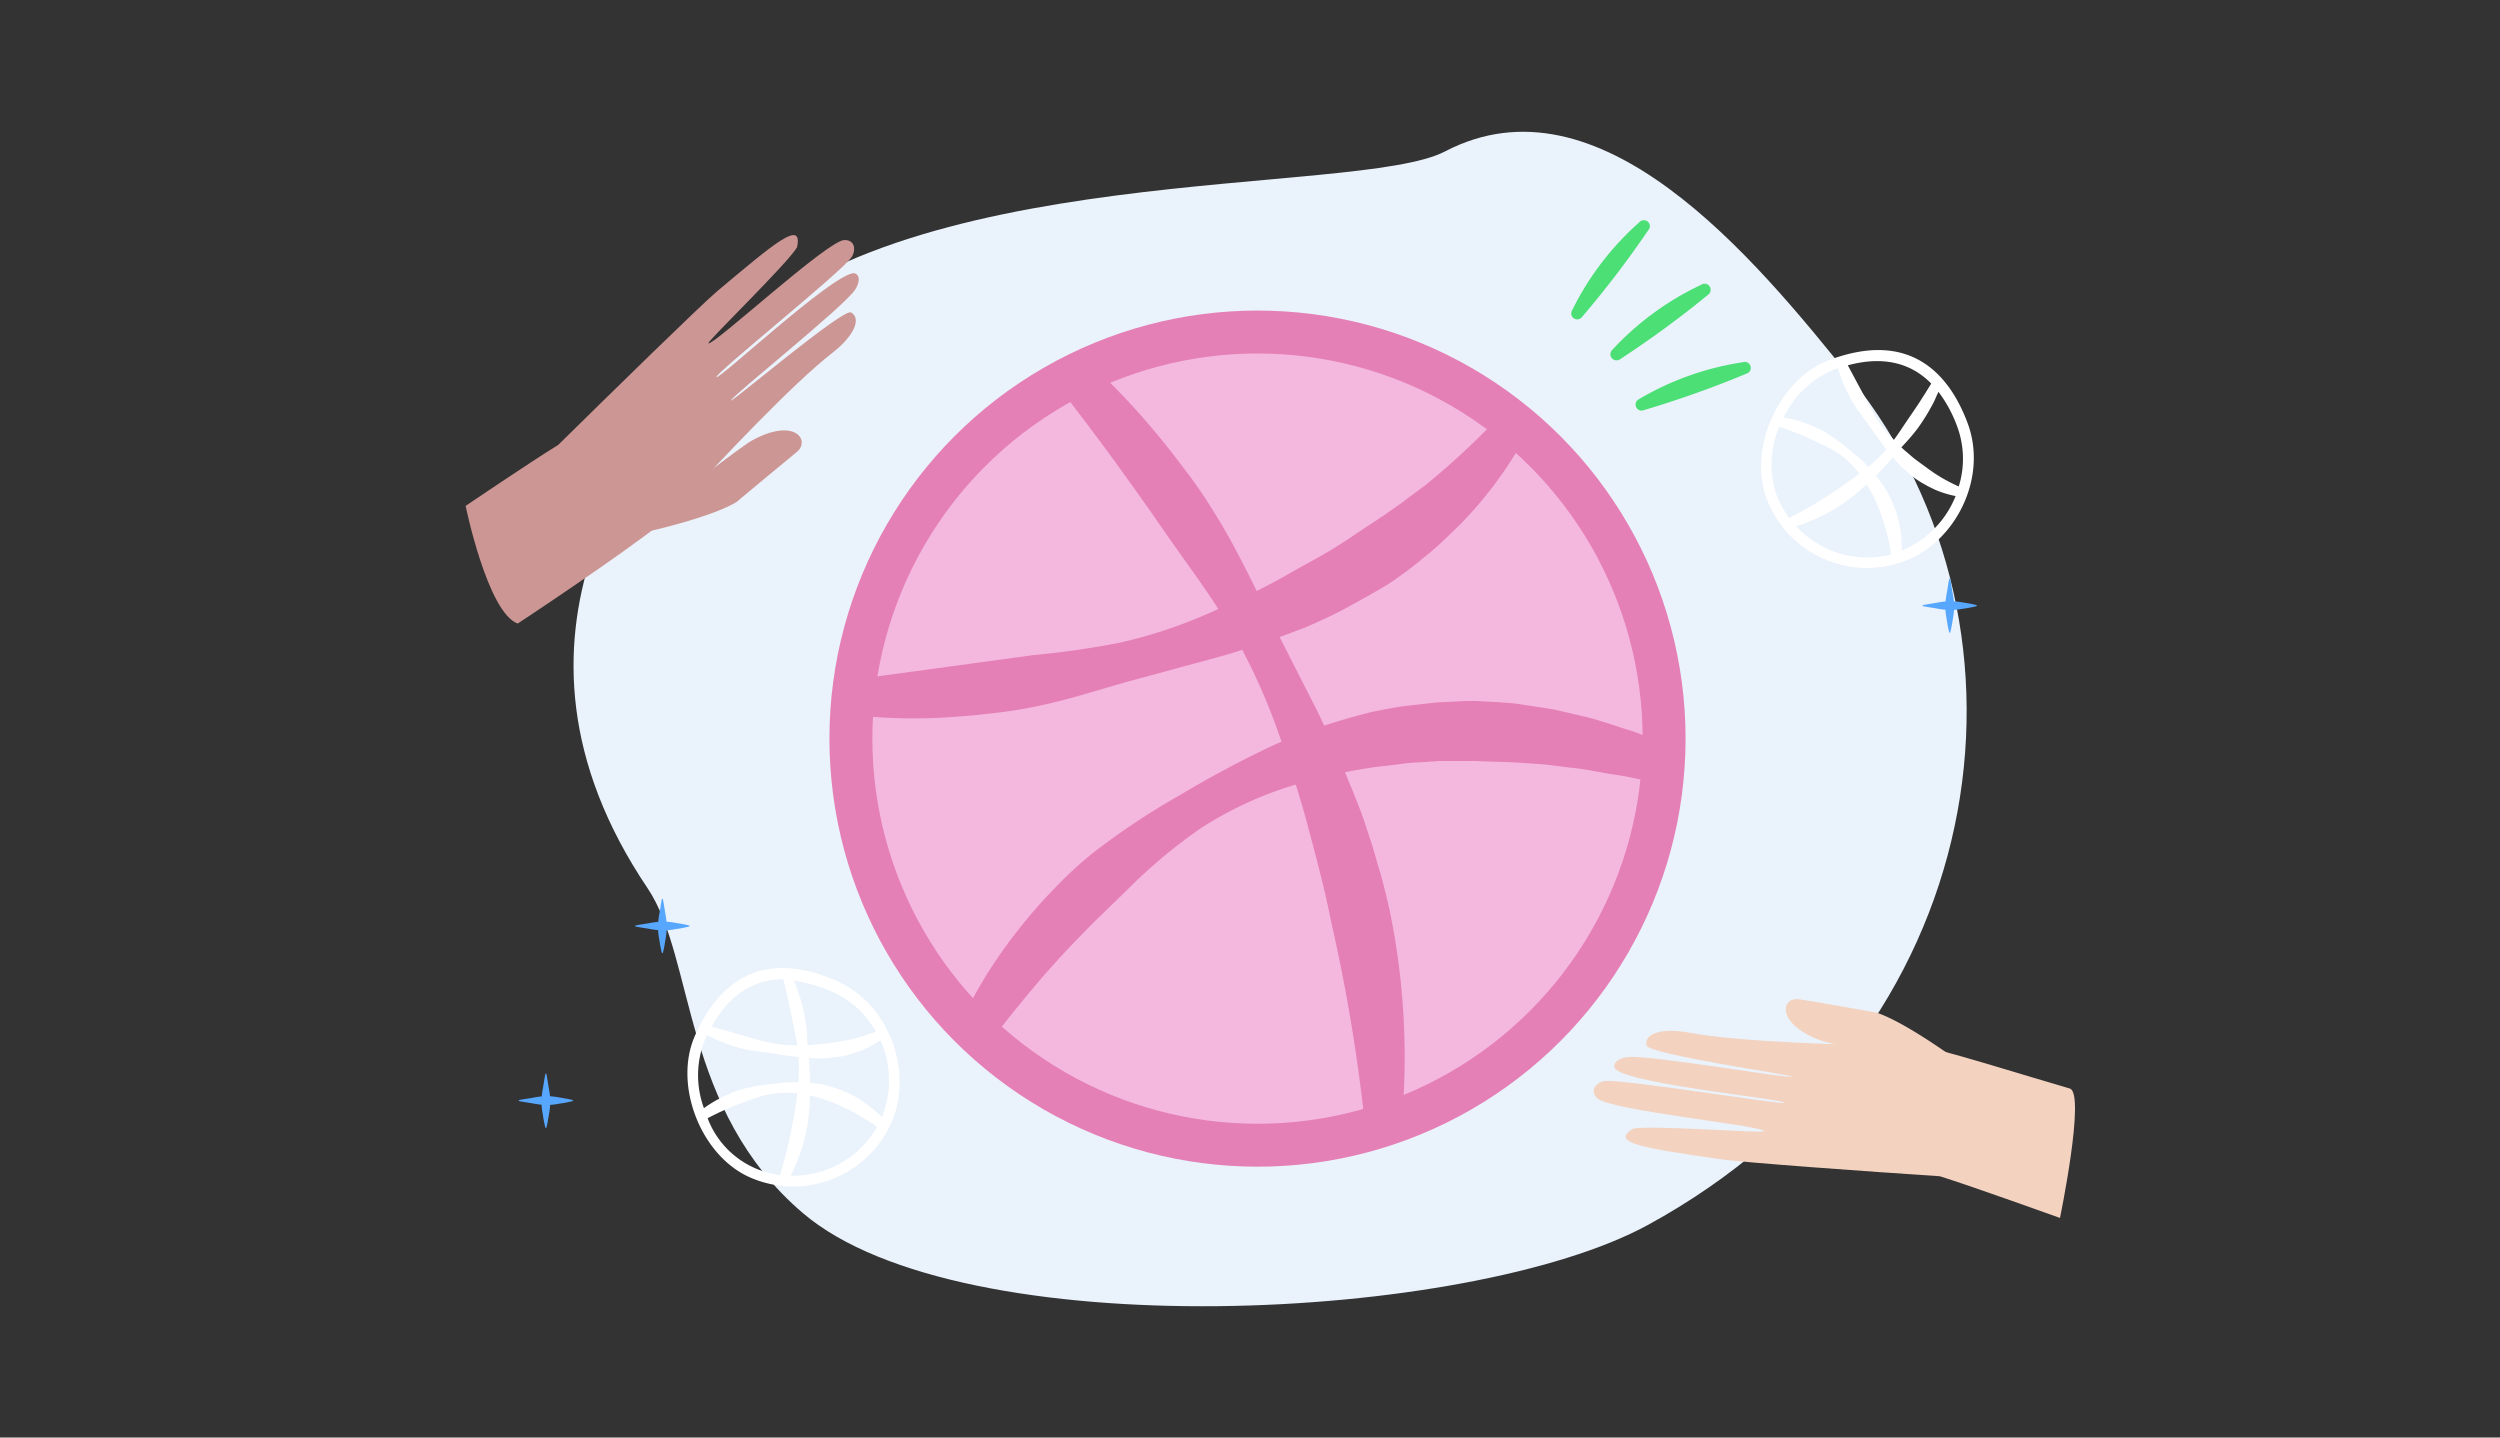 <svg id="Calque_1" data-name="Calque 1" xmlns="http://www.w3.org/2000/svg" xmlns:xlink="http://www.w3.org/1999/xlink" viewBox="0 0 400 230"><rect x="0" y="0" width="400" height="230" fill="#333333" stroke="none"/><defs><style>.cls-1{fill:none;}.cls-2{fill:#eaf2fb;}.cls-3{fill:#e580b7;}.cls-4{fill:#f4b8df;}.cls-5{fill:#fff;}.cls-6{fill:#f3d2bf;}.cls-6,.cls-7{fill-rule:evenodd;}.cls-7{fill:#cc9694;}.cls-8{clip-path:url(#clip-path);}.cls-9{fill:#57a7ff;}.cls-10{clip-path:url(#clip-path-3);}.cls-11{clip-path:url(#clip-path-5);}.cls-12{fill:#4cdf76;}</style><clipPath id="clip-path"><rect class="cls-1" x="83" y="171.78" width="8.67" height="8.67"/></clipPath><clipPath id="clip-path-3"><rect class="cls-1" x="101.64" y="143.82" width="8.67" height="8.67"/></clipPath><clipPath id="clip-path-5"><rect class="cls-1" x="307.62" y="92.56" width="8.67" height="8.67"/></clipPath></defs><title>dribbble</title><path class="cls-2" d="M296.22,60.61C328.55,101.08,318.8,165.9,263.65,196c-28.48,15.55-109.81,19.71-135.17-1.89-19.47-16.57-17.24-40.68-24.87-52-27.28-40.51-.6-72.9,12-86.72,27.52-30.07,101.49-23.79,115.59-31.16C255.85,11.36,280.45,40.87,296.22,60.61Z"/><circle class="cls-3" cx="201.2" cy="118.18" r="68.49"/><circle class="cls-4" cx="201.2" cy="118.18" r="61.62"/><path class="cls-3" d="M264.58,118.34c-1.28-.5-2.54-1.11-3.86-1.5s-2.64-.87-4-1.28c-.66-.2-1.32-.43-2-.61l-2-.49-4.08-.94c-1.38-.24-2.77-.43-4.16-.65l-2.08-.31c-.7-.09-1.4-.11-2.1-.17-1.41-.09-2.81-.17-4.22-.23s-2.82.08-4.23.13l-2.12.11-2.1.24c-1.4.17-2.81.28-4.2.52s-2.78.5-4.15.8q-3.75.95-7.41,2.13c-.4-.85-.79-1.7-1.21-2.54l-5.92-11.62c1.36-.49,2.71-1,4.07-1.52,2.28-1,4.52-2,6.72-3.21s4.38-2.39,6.51-3.69a61.35,61.35,0,0,0,6-4.49c2-1.56,3.77-3.35,5.57-5.09A64,64,0,0,0,242.82,72l-4.71-3.52A126.53,126.53,0,0,1,228,77.68l-2.72,2c-.87.71-1.82,1.34-2.76,2-1.83,1.32-3.77,2.51-5.64,3.79s-3.8,2.5-5.8,3.62-4,2.2-6,3.37c-1.33.73-2.68,1.42-4,2.1-1.89-3.8-3.79-7.61-6-11.26-.74-1.21-1.49-2.42-2.26-3.61s-1.61-2.35-2.44-3.5L187.8,72.8c-.88-1.11-1.76-2.23-2.67-3.32s-1.83-2.18-2.78-3.24-1.91-2.12-2.9-3.14a71.45,71.45,0,0,0-6.32-5.91L169,61.39l4.92,6.44c1.63,2.18,3.27,4.36,4.86,6.57s3.18,4.43,4.76,6.66,3.1,4.48,4.68,6.7c2.27,3.19,4.59,6.37,6.71,9.68-.8.36-1.61.72-2.43,1.07a76.65,76.65,0,0,1-13.34,4.32,139.46,139.46,0,0,1-13.93,2l-27.79,3.79,0,5.88a86.24,86.24,0,0,0,14.71.24l3.64-.28,3.64-.41a70.23,70.23,0,0,0,7.2-1.21c4.78-1,9.43-2.57,14.11-3.86l14.11-3.83c1.31-.36,2.61-.75,3.91-1.17a99.74,99.74,0,0,1,5.46,12.34c.28.78.55,1.56.82,2.35-.54.23-1.09.47-1.63.72-5,2.37-9.9,5-14.65,7.84a116.2,116.2,0,0,0-13.84,9.2,62.71,62.71,0,0,0-6.12,5.63,79.13,79.13,0,0,0-5.49,6.23,76.64,76.64,0,0,0-4.86,6.73c-.76,1.16-1.46,2.36-2.15,3.57s-1.3,2.42-1.92,3.81l5.12,2.88c.72-.92,1.56-2,2.36-3s1.63-2,2.45-3l2.52-3,2.58-2.88c.87-.95,1.75-1.89,2.65-2.81s1.78-1.86,2.69-2.77l5.53-5.37a84.53,84.53,0,0,1,11.84-9.93A59,59,0,0,1,206,125.94l1.32-.4c.66,2.11,1.3,4.24,1.86,6.38,1.42,5.24,2.8,10.47,3.85,15.78a275,275,0,0,1,5.35,32.13h5.88a116.23,116.23,0,0,0-1.91-34.16c-.31-1.39-.65-2.79-1-4.18s-.79-2.75-1.18-4.12l-.6-2.06-.66-2c-.45-1.36-.88-2.72-1.4-4.05q-1.12-2.86-2.31-5.7c1.89-.38,3.78-.7,5.69-.94,1.26-.12,2.51-.28,3.76-.45s2.52-.18,3.77-.28l1.89-.13h1.89l3.79,0c1.26.06,2.52.1,3.78.13s2.53.09,3.8.18,2.54.16,3.8.27l3.81.48c2.56.22,5.06.83,7.63,1.2s5.06,1.11,7.65,1.57l1.95-5.55C267.12,119.42,265.86,118.88,264.58,118.34Z"/><path class="cls-5" d="M314.79,67.62c-3.35-8.88-10.08-14.56-22.14-10-8,3-13,14.1-10,22.14a17.18,17.18,0,0,0,22.14,10C312.82,86.73,318.14,76.5,314.79,67.62ZM309,61.37l-.9,1.45L307,64.55l-1.15,1.7c-.39.56-.77,1.13-1.15,1.69-.55.82-1.09,1.65-1.68,2.44l-.47-.48a19.44,19.44,0,0,1-2.19-2.75,33.2,33.2,0,0,1-1.71-3.09l-3-5.61C301.58,56.84,305.93,58.24,309,61.37Zm-15.76-2.16.83-.29a25.2,25.2,0,0,0,1.08,2.94l.39.83.42.81c.28.55.59,1.07.92,1.59.67,1,1.44,2,2.16,3l2.15,3c.2.28.4.55.61.82a24.51,24.51,0,0,1-2.41,2.37l-.48.4-.31-.32c-1-1-2.05-1.88-3.14-2.75a30.15,30.15,0,0,0-3.38-2.43,16.2,16.2,0,0,0-1.86-.94c-.64-.28-1.29-.52-1.95-.74a19.35,19.35,0,0,0-2-.54l-.88-.16A15.33,15.33,0,0,1,293.26,59.21Zm-8.57,9.08.18.06c.3.09.61.2.92.31l.91.33.9.35.9.37c.3.12.59.25.89.39l1.75.82a22,22,0,0,1,3.38,1.9,15,15,0,0,1,2.79,2.67c.08.09.14.18.21.27-.43.34-.87.68-1.33,1-1.1.8-2.21,1.59-3.36,2.3a67.14,67.14,0,0,1-6.53,3.82,15.54,15.54,0,0,1-2.05-3.74A15.27,15.27,0,0,1,284.69,68.29Zm2.7,15.91a26,26,0,0,0,2.94-1.1,27.72,27.72,0,0,0,3.8-2l.89-.6.87-.65.43-.32.42-.33c.27-.23.56-.45.82-.69s.76-.69,1.14-1c.25.41.5.83.72,1.25s.29.57.44.85.26.57.4.86l.2.43.16.45.34.88c.1.3.2.6.31.9s.2.6.29.91.19.61.27.92l.23.93c.17.62.25,1.26.39,1.9.06.31.1.62.15.93A15.46,15.46,0,0,1,287.39,84.2Zm16.91,3.89a5.23,5.23,0,0,0,0-.56c0-.34,0-.69-.05-1,0-.17,0-.35,0-.52l-.06-.52-.14-1c-.07-.34-.15-.68-.22-1l-.11-.52c0-.17-.1-.33-.15-.5-.1-.34-.2-.68-.32-1s-.26-.66-.4-1l-.21-.48-.25-.48c-.16-.31-.31-.63-.49-.94s-.36-.6-.56-.9c-.37-.53-.75-1-1.15-1.55l.49-.51,2.2-2.42.72.82a18.45,18.45,0,0,0,1.35,1.3c.45.42.94.81,1.44,1.2a15.36,15.36,0,0,0,1.59,1c.54.32,1.12.59,1.68.86a16.43,16.43,0,0,0,3.26,1A15.78,15.78,0,0,1,304.3,88.09Zm9.1-10.26a29.76,29.76,0,0,1-2.81-1.45l-.72-.45c-.25-.15-.48-.31-.71-.48-.47-.31-.92-.66-1.39-1s-.92-.67-1.36-1-.87-.75-1.32-1.11c-.29-.24-.58-.5-.85-.76.72-.78,1.44-1.56,2.11-2.4.22-.28.44-.56.65-.85s.4-.58.6-.88l.58-.9c.18-.31.37-.61.54-.92s.35-.63.52-.94.33-.64.48-1,.31-.67.45-1a21.2,21.2,0,0,1,3,5.55A14.85,14.85,0,0,1,313.4,77.83Z"/><path class="cls-5" d="M133.82,156.92c-8.68-3.82-17.45-3-22.64,8.82-3.46,7.86.95,19.18,8.81,22.64a17.19,17.19,0,0,0,22.65-8.81C146.1,171.7,142.51,160.74,133.82,156.92Zm-8.49-.25.4,1.66c.15.67.31,1.34.45,2s.29,1.34.42,2,.26,1.35.4,2c.2,1,.41,1.92.57,2.9h-.67a19.6,19.6,0,0,1-3.5-.36A32.86,32.86,0,0,1,120,166l-6.13-1.76C116.88,158.82,120.92,156.69,125.33,156.67Zm-12.57,9.76c.12-.28.24-.54.37-.81a24.2,24.2,0,0,0,2.85,1.29l.87.3.87.27c.59.19,1.18.33,1.78.46,1.2.24,2.42.36,3.63.53l3.63.55c.34,0,.67.09,1,.12a24,24,0,0,1,0,3.39c0,.21,0,.41,0,.62h-.44c-1.4,0-2.78.15-4.16.32a29,29,0,0,0-4.11.72,15.23,15.23,0,0,0-2,.67,21.64,21.64,0,0,0-3.69,1.94c-.25.16-.49.33-.73.51A15.26,15.26,0,0,1,112.76,166.43Zm.49,12.47.16-.09.87-.44.87-.42.88-.4.9-.38c.29-.13.59-.25.89-.36l1.82-.68a20.85,20.85,0,0,1,3.72-1.08,14.7,14.7,0,0,1,3.86-.13l.34,0q-.09.82-.21,1.65c-.21,1.35-.42,2.69-.71,4A67.73,67.73,0,0,1,124.8,188a14.21,14.21,0,0,1-11.55-9Zm13.25,9.2a24.52,24.52,0,0,0,1.27-2.87A26.79,26.79,0,0,0,129,181.1c.07-.35.13-.71.2-1.06s.09-.71.14-1.07l.07-.53.05-.54c0-.36.08-.71.09-1.07,0-.51,0-1,.05-1.54.47.1.94.22,1.4.36.3.1.6.19.91.27s.59.22.89.32l.45.16.43.19.88.38.85.41c.29.12.57.28.86.43l.84.44.83.5c.56.31,1.08.7,1.63,1l.77.55A15.46,15.46,0,0,1,126.5,188.1Zm14.61-9.36a4.89,4.89,0,0,0-.4-.39l-.78-.69-.39-.34-.42-.32-.85-.63-.88-.57-.45-.28c-.15-.09-.31-.17-.47-.25l-.94-.48-1-.4-.49-.18-.51-.16c-.34-.1-.68-.22-1-.31l-1-.23c-.64-.11-1.28-.2-1.92-.26,0-.24,0-.47,0-.71l-.19-3.26,1.09.06c.62,0,1.24,0,1.87-.06s1.25-.11,1.87-.19a16.86,16.86,0,0,0,1.84-.42,18.86,18.86,0,0,0,1.79-.61,16.11,16.11,0,0,0,3-1.61A15.77,15.77,0,0,1,141.11,178.74Zm-1-13.68a30.94,30.94,0,0,1-3,1l-.83.2c-.28.08-.56.12-.84.18-.55.11-1.12.19-1.68.3s-1.12.19-1.69.24-1.15.1-1.72.17c-.38,0-.76.06-1.14.08-.05-1.07-.1-2.13-.24-3.19,0-.36-.09-.71-.15-1.06s-.13-.7-.21-1.05l-.24-1c-.09-.35-.17-.69-.27-1s-.21-.68-.32-1-.22-.68-.35-1-.26-.7-.41-1a20.84,20.84,0,0,1,6.07,1.73A14.93,14.93,0,0,1,140.15,165.06Z"/><path class="cls-6" d="M287.85,159.89c-2.79-.45-3.86,3.86,3.45,6.57.73.27,3.71.95,6.91,1.64a16.93,16.93,0,0,1,7.51,4.07l7.15-2.74s-8.2-6-12.7-7.43C294.83,161.07,288.83,160,287.85,159.89Z"/><path class="cls-6" d="M270.22,165.22c-4.12-.78-7.17.06-6.77,2.05.29,1.43,23.73,4.79,23.29,5-.62.37-23.22-3.61-26.42-3.12-2.16.33-2.33,1.57-1.73,2,3.16,2.45,27,4.7,26.88,5.3-.08.4-25.58-3.81-28.69-3.48-1.12.13-2.58,1.33-1.27,2.71,1.84,2,26.65,4.4,26.76,5.32.05.36-18-1-20.91-.43-4.06,2.32,2,3.15,13.71,4.88,3.5.53,23.88,2,35.31,2.75,4.86,1.51,19.22,6.67,19.22,6.67s4.13-20,1.56-20.71c-5.24-1.49-22-6.78-24.29-6.82C295.05,167.24,278.19,166.72,270.22,165.22Z"/><path class="cls-7" d="M127.52,72.29c2.17-1.84-.36-5.57-7.22-1.8-.68.37-3.16,2.19-5.79,4.17a16.5,16.5,0,0,1-8,3L103.86,85s9.92-2.21,14-4.69C122,76.83,126.76,72.93,127.52,72.29Z"/><path class="cls-7" d="M133.22,56.42c3.31-2.57,4.7-5.41,2.95-6.43-1.26-.73-19.32,14.6-19.22,14.09.13-.71,18.09-15,19.85-17.71,1.18-1.83.37-2.78-.38-2.64-3.93.73-21.42,17.09-21.79,16.61s19.81-16.63,21.62-19.18c.65-.92.72-2.81-1.18-2.75-2.69.08-21,17-21.73,16.52-.3-.21,12.71-12.8,14.19-15.37.95-4.59-3.69-.59-12.74,7-2.72,2.29-17.31,16.59-25.47,24.62C85,73.83,74.5,80.94,74.5,80.94S78,98,82.83,99.77C88,96.38,105,84.91,107.26,82.39,115.24,73.67,126.81,61.4,133.22,56.42Z"/><g id="Zigouigoui_2" data-name="Zigouigoui 2"><g class="cls-8"><g class="cls-8"><path class="cls-9" d="M87.43,171.86c.14.71.24,1.42.36,2.13a14.08,14.08,0,0,1,.26,2.13,11.83,11.83,0,0,1-.21,2.13c-.12.71-.22,1.43-.41,2.14a.08.08,0,0,1-.11.06.09.09,0,0,1-.07-.06,20.16,20.16,0,0,1-.41-2.14,11,11,0,0,1-.21-2.13,14.08,14.08,0,0,1,.26-2.13c.12-.71.22-1.42.36-2.13a.1.1,0,0,1,.11-.08.11.11,0,0,1,.07.08"/><path class="cls-9" d="M83.07,176c.71-.14,1.42-.23,2.14-.35a12.93,12.93,0,0,1,2.13-.27,11.83,11.83,0,0,1,2.13.21c.71.12,1.42.23,2.13.41a.1.1,0,0,1,.07.11.08.08,0,0,1-.07.07,20,20,0,0,1-2.13.41,11,11,0,0,1-2.13.21,14.08,14.08,0,0,1-2.13-.26c-.72-.12-1.43-.22-2.14-.36a.09.09,0,0,1-.07-.11.12.12,0,0,1,.07-.07"/></g></g></g><g id="Zigouigoui_2-2" data-name="Zigouigoui 2"><g class="cls-10"><g class="cls-10"><path class="cls-9" d="M106.07,143.89c.14.72.24,1.43.36,2.14a14.08,14.08,0,0,1,.26,2.13,11.83,11.83,0,0,1-.21,2.13c-.12.71-.22,1.43-.41,2.14a.08.08,0,0,1-.11.06.09.09,0,0,1-.07-.06,20.16,20.16,0,0,1-.41-2.14,11,11,0,0,1-.21-2.13,14.08,14.08,0,0,1,.26-2.13c.12-.71.22-1.42.36-2.14a.1.1,0,0,1,.11-.07.12.12,0,0,1,.07.07"/><path class="cls-9" d="M101.71,148.07c.71-.14,1.42-.24,2.14-.36a14.08,14.08,0,0,1,2.13-.26,11.83,11.83,0,0,1,2.13.21c.71.12,1.42.22,2.13.41a.1.1,0,0,1,.07.11.08.08,0,0,1-.07.07,20,20,0,0,1-2.13.41,11.83,11.83,0,0,1-2.13.21,14.08,14.08,0,0,1-2.13-.26c-.72-.12-1.43-.22-2.14-.36a.09.09,0,0,1-.07-.11.12.12,0,0,1,.07-.07"/></g></g></g><g id="Zigouigoui_2-3" data-name="Zigouigoui 2"><g class="cls-11"><g class="cls-11"><path class="cls-9" d="M312.05,92.63c.14.71.23,1.43.35,2.14a14.1,14.1,0,0,1,.27,2.13,12.81,12.81,0,0,1-.21,2.13c-.12.71-.23,1.42-.41,2.13a.11.11,0,0,1-.12.07.09.09,0,0,1-.06-.07,20,20,0,0,1-.41-2.13,11.84,11.84,0,0,1-.22-2.13,14.1,14.1,0,0,1,.27-2.13c.12-.71.21-1.43.36-2.14a.09.09,0,0,1,.1-.07.11.11,0,0,1,.08.07"/><path class="cls-9" d="M307.69,96.81c.71-.14,1.42-.24,2.13-.36a14.05,14.05,0,0,1,2.14-.26,11.83,11.83,0,0,1,2.13.21,20,20,0,0,1,2.13.41.09.09,0,0,1,.07.11.1.1,0,0,1-.07.07,20,20,0,0,1-2.13.41,11.83,11.83,0,0,1-2.13.21,14.05,14.05,0,0,1-2.14-.26c-.71-.12-1.42-.22-2.13-.36a.09.09,0,0,1-.07-.11.1.1,0,0,1,.07-.07"/></g></g></g><path class="cls-12" d="M280.1,58.63a.66.66,0,0,0-.05-.15,1,1,0,0,0-.9-.58,1.07,1.07,0,0,0-.31.06,46,46,0,0,0-16.58,5.89,1.19,1.19,0,0,0-.37.3.85.85,0,0,0-.15.28,1,1,0,0,0,.54,1.2,1,1,0,0,0,.71,0,163.65,163.65,0,0,0,16.57-5.9.88.88,0,0,0,.21-.12,1,1,0,0,0,.36-.7A.82.82,0,0,0,280.1,58.63Z"/><path class="cls-12" d="M273.53,46.92a.94.94,0,0,0,.15-.76.79.79,0,0,0-.12-.3.6.6,0,0,0-.09-.13,1,1,0,0,0-.25-.21,1,1,0,0,0-1.06.06A46,46,0,0,0,258,55.94a1,1,0,0,0-.27.39.88.88,0,0,0-.07.32,1,1,0,0,0,.86,1,1.05,1.05,0,0,0,.69-.17A163.93,163.93,0,0,0,273.37,47.1.93.93,0,0,0,273.53,46.92Z"/><path class="cls-12" d="M263.93,36.51a1,1,0,0,0-.07-.78.82.82,0,0,0-.2-.25l-.12-.1a1.11,1.11,0,0,0-.3-.12,1,1,0,0,0-.77.13,1.2,1.2,0,0,0-.23.22,45.85,45.85,0,0,0-10.68,14,1,1,0,0,0-.15.45.85.85,0,0,0,0,.32,1,1,0,0,0,1.11.71,1,1,0,0,0,.6-.37,160.7,160.7,0,0,0,10.68-14A.81.81,0,0,0,263.93,36.51Z"/></svg>